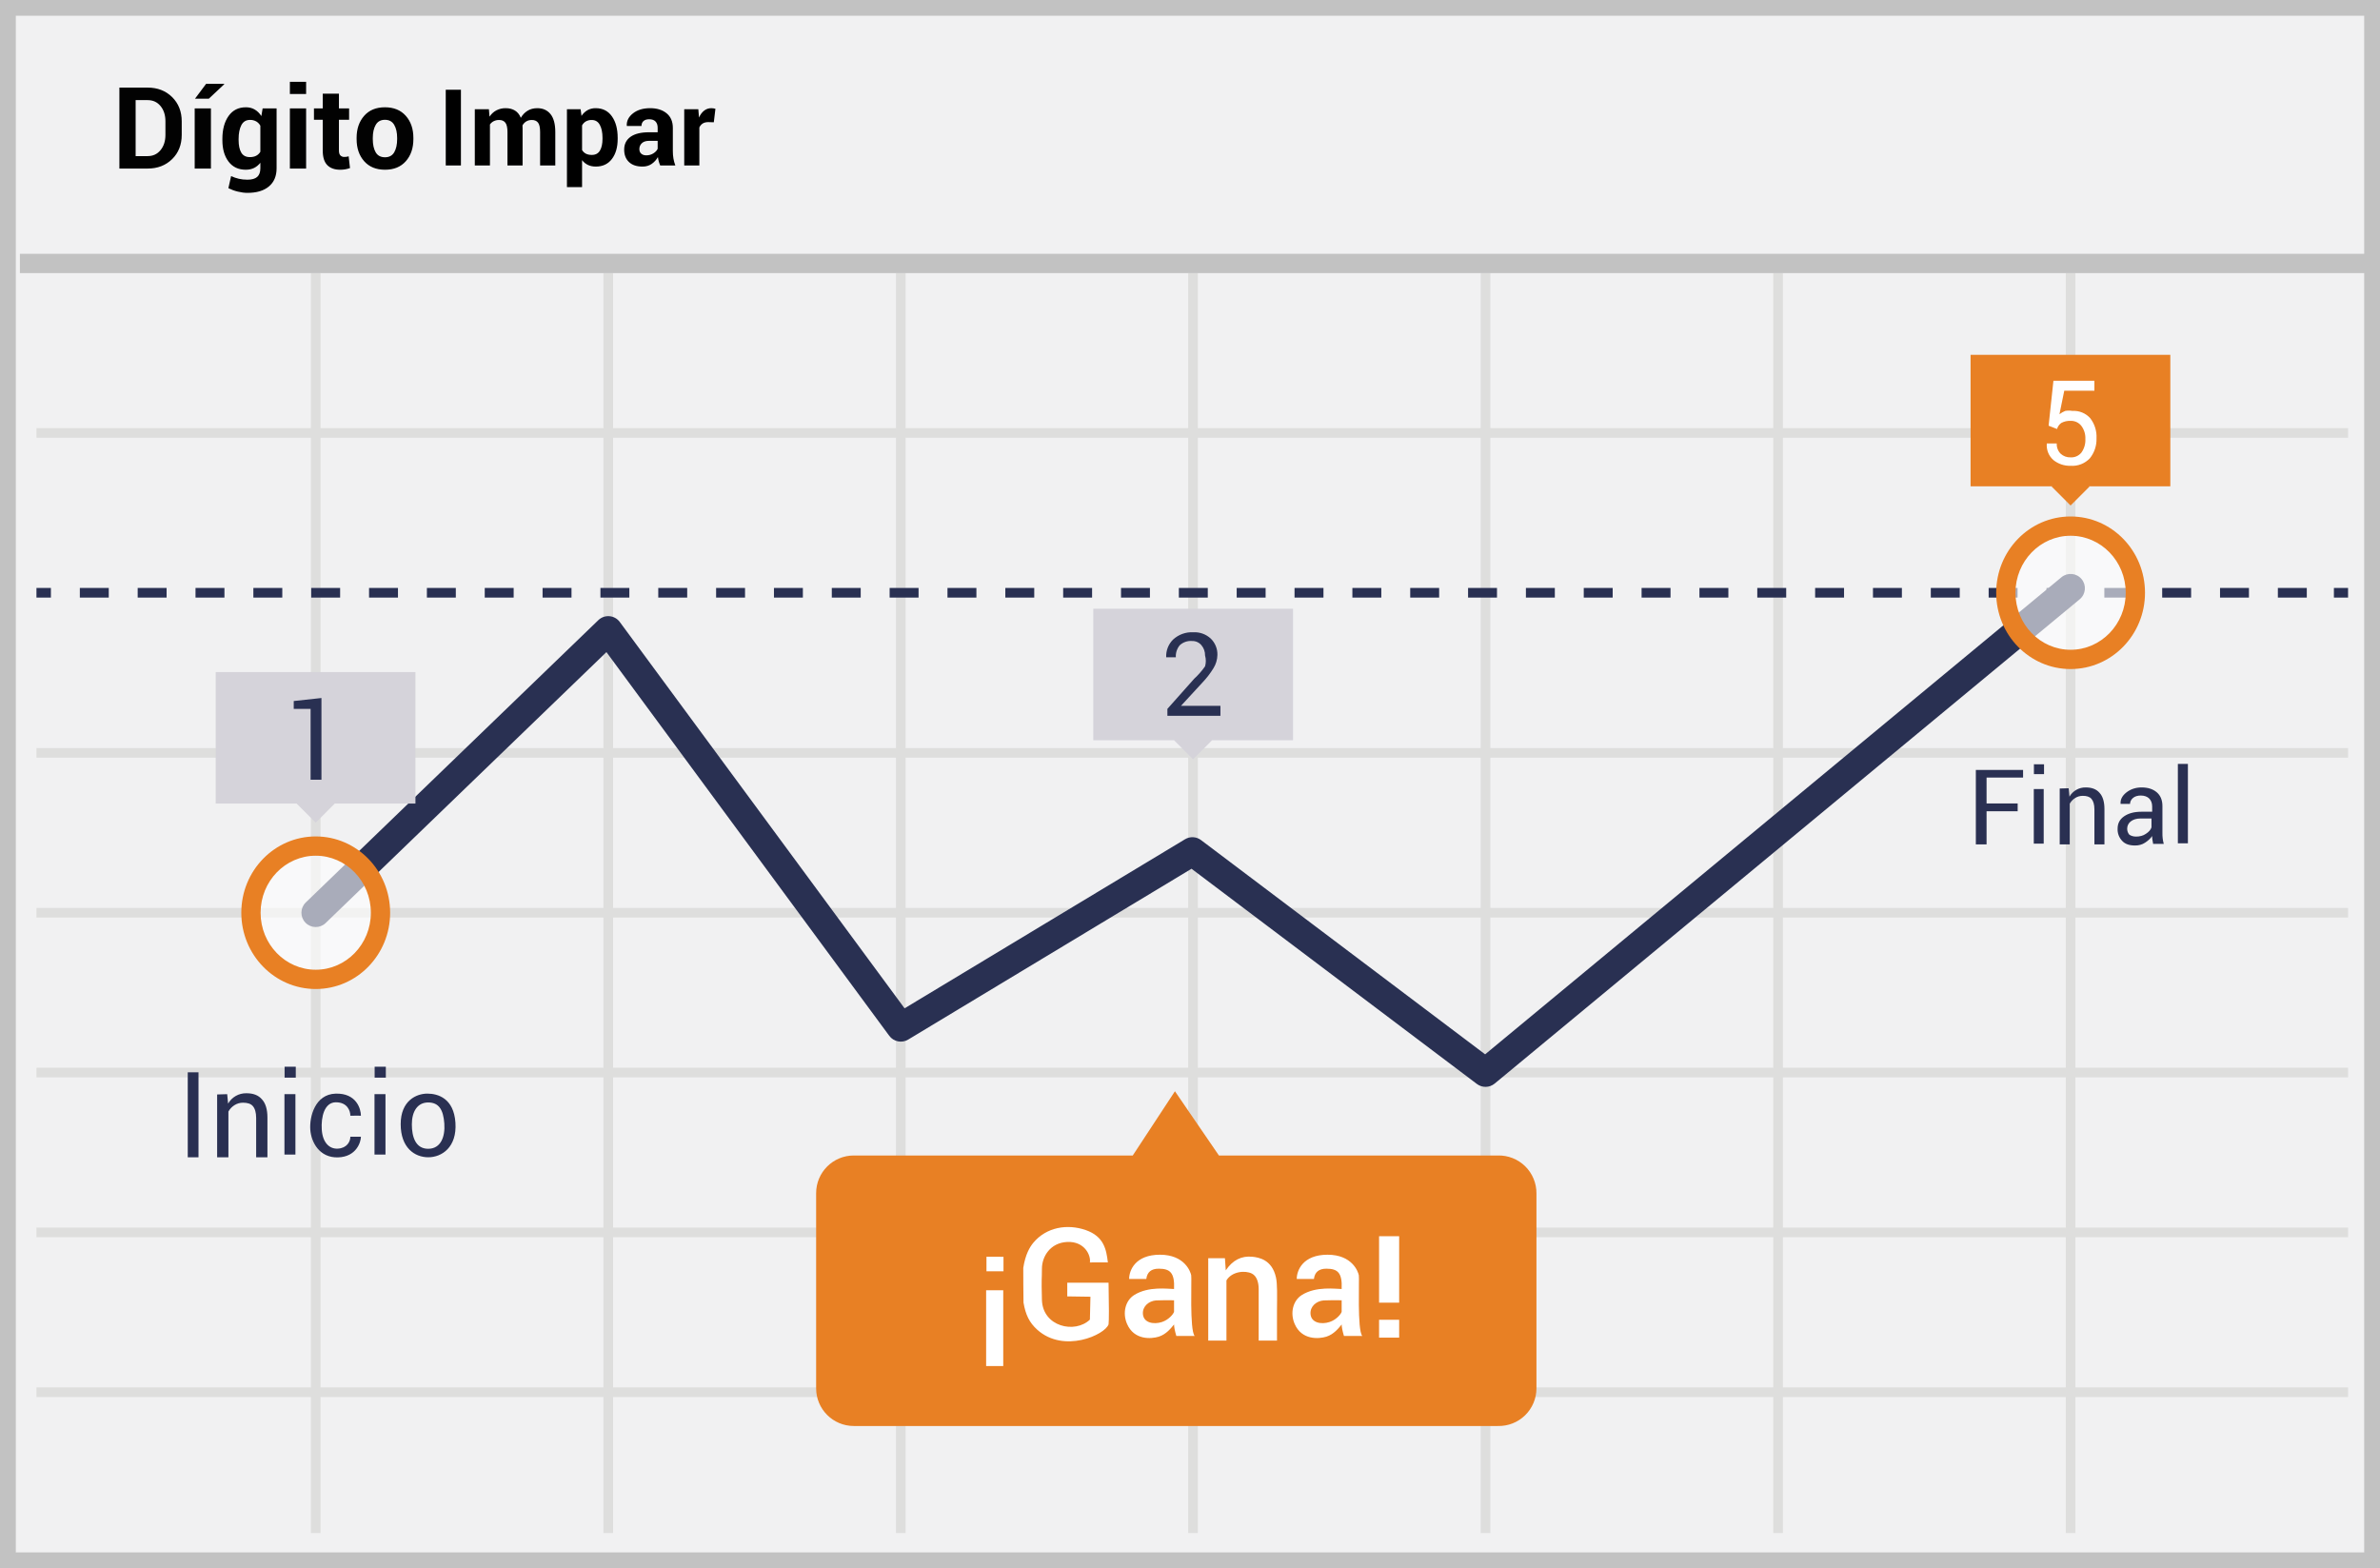 <?xml version="1.0" encoding="UTF-8"?>
<svg width="299px" height="197px" viewBox="0 0 299 197" version="1.1" xmlns="http://www.w3.org/2000/svg" xmlns:xlink="http://www.w3.org/1999/xlink">
    <!-- Generator: Sketch 52.6 (67491) - http://www.bohemiancoding.com/sketch -->
    <title>Odd</title>
    <desc>Created with Sketch.</desc>
    <g id="Page-1" stroke="none" stroke-width="1" fill="none" fill-rule="evenodd">
        <g id="Odd">
            <g id="odd">
                <polygon id="Path" fill="#F1F1F2" points="0 0 299 0 299 197 0 197"></polygon>
                <path d="M1.987,1.98 L1.987,195.02 L297.013,195.02 L297.013,1.98 L1.987,1.98 Z M299,0 L299,197 L0,197 L0,0 L299,0 Z" id="Path" fill="#C2C2C2" fill-rule="nonzero"></path>
                <g id="Group-8" transform="translate(2, 32)">
                    <path d="M2.58,22.993 L2.58,21.782 L292.988,21.782 L292.988,22.993 L2.58,22.993 Z M2.58,63.188 L2.58,61.977 L292.988,61.977 L292.988,63.188 L2.58,63.188 Z M2.58,103.346 L2.58,102.135 L292.988,102.135 L292.988,103.346 L2.58,103.346 Z M2.58,123.425 L2.58,122.214 L292.988,122.214 L292.988,123.425 L2.58,123.425 Z M2.58,143.504 L2.58,142.293 L292.988,142.293 L292.988,143.504 L2.58,143.504 Z M37.059,2.308 L38.27,2.308 L38.27,160.59 L37.059,160.59 L37.059,2.308 Z M73.81,2.308 L75.021,2.308 L75.021,160.59 L73.81,160.59 L73.81,2.308 Z M110.56,2.308 L111.771,2.308 L111.771,160.59 L110.56,160.59 L110.56,2.308 Z M147.273,2.308 L148.484,2.308 L148.484,160.59 L147.273,160.59 L147.273,2.308 Z M184.023,2.308 L185.235,2.308 L185.235,160.59 L184.023,160.59 L184.023,2.308 Z M220.774,2.308 L221.985,2.308 L221.985,160.59 L220.774,160.59 L220.774,2.308 Z M257.524,2.308 L258.736,2.308 L258.736,160.59 L257.524,160.59 L257.524,2.308 Z M2.58,83.267 L2.58,82.056 L292.988,82.056 L292.988,83.267 L2.58,83.267 Z" id="Shape" fill="#DEDEDD" fill-rule="nonzero"></path>
                    <polygon id="Path" fill="#293052" fill-rule="nonzero" points="2.58 43.072 2.58 41.861 4.396 41.861 4.396 43.072"></polygon>
                    <path d="M8.03,43.072 L8.03,41.861 L11.663,41.861 L11.663,43.072 L8.03,43.072 Z M15.297,43.072 L15.297,41.861 L18.93,41.861 L18.93,43.072 L15.297,43.072 Z M22.563,43.072 L22.563,41.861 L26.197,41.861 L26.197,43.072 L22.563,43.072 Z M29.83,43.072 L29.83,41.861 L33.464,41.861 L33.464,43.072 L29.83,43.072 Z M37.097,43.072 L37.097,41.861 L40.731,41.861 L40.731,43.072 L37.097,43.072 Z M44.364,43.072 L44.364,41.861 L47.997,41.861 L47.997,43.072 L44.364,43.072 Z M51.631,43.072 L51.631,41.861 L55.264,41.861 L55.264,43.072 L51.631,43.072 Z M58.898,43.072 L58.898,41.861 L62.531,41.861 L62.531,43.072 L58.898,43.072 Z M66.164,43.072 L66.164,41.861 L69.798,41.861 L69.798,43.072 L66.164,43.072 Z M73.431,43.072 L73.431,41.861 L77.065,41.861 L77.065,43.072 L73.431,43.072 Z M80.698,43.072 L80.698,41.861 L84.332,41.861 L84.332,43.072 L80.698,43.072 Z M87.965,43.072 L87.965,41.861 L91.598,41.861 L91.598,43.072 L87.965,43.072 Z M95.232,43.072 L95.232,41.861 L98.865,41.861 L98.865,43.072 L95.232,43.072 Z M102.499,43.072 L102.499,41.861 L106.132,41.861 L106.132,43.072 L102.499,43.072 Z M109.765,43.072 L109.765,41.861 L113.399,41.861 L113.399,43.072 L109.765,43.072 Z M117.032,43.072 L117.032,41.861 L120.666,41.861 L120.666,43.072 L117.032,43.072 Z M124.299,43.072 L124.299,41.861 L127.933,41.861 L127.933,43.072 L124.299,43.072 Z M131.566,43.072 L131.566,41.861 L135.199,41.861 L135.199,43.072 L131.566,43.072 Z M138.833,43.072 L138.833,41.861 L142.466,41.861 L142.466,43.072 L138.833,43.072 Z M146.1,43.072 L146.1,41.861 L149.733,41.861 L149.733,43.072 L146.1,43.072 Z M153.366,43.072 L153.366,41.861 L157,41.861 L157,43.072 L153.366,43.072 Z M160.633,43.072 L160.633,41.861 L164.267,41.861 L164.267,43.072 L160.633,43.072 Z M167.9,43.072 L167.9,41.861 L171.534,41.861 L171.534,43.072 L167.9,43.072 Z M175.167,43.072 L175.167,41.861 L178.8,41.861 L178.8,43.072 L175.167,43.072 Z M182.434,43.072 L182.434,41.861 L186.067,41.861 L186.067,43.072 L182.434,43.072 Z M189.701,43.072 L189.701,41.861 L193.334,41.861 L193.334,43.072 L189.701,43.072 Z M196.967,43.072 L196.967,41.861 L200.601,41.861 L200.601,43.072 L196.967,43.072 Z M204.234,43.072 L204.234,41.861 L207.868,41.861 L207.868,43.072 L204.234,43.072 Z M211.501,43.072 L211.501,41.861 L215.135,41.861 L215.135,43.072 L211.501,43.072 Z M218.768,43.072 L218.768,41.861 L222.401,41.861 L222.401,43.072 L218.768,43.072 Z M226.035,43.072 L226.035,41.861 L229.668,41.861 L229.668,43.072 L226.035,43.072 Z M233.302,43.072 L233.302,41.861 L236.935,41.861 L236.935,43.072 L233.302,43.072 Z M240.568,43.072 L240.568,41.861 L244.202,41.861 L244.202,43.072 L240.568,43.072 Z M247.835,43.072 L247.835,41.861 L251.469,41.861 L251.469,43.072 L247.835,43.072 Z M255.102,43.072 L255.102,41.861 L258.736,41.861 L258.736,43.072 L255.102,43.072 Z M262.369,43.072 L262.369,41.861 L266.002,41.861 L266.002,43.072 L262.369,43.072 Z M269.636,43.072 L269.636,41.861 L273.269,41.861 L273.269,43.072 L269.636,43.072 Z M276.903,43.072 L276.903,41.861 L280.536,41.861 L280.536,43.072 L276.903,43.072 Z M284.169,43.072 L284.169,41.861 L287.803,41.861 L287.803,43.072 L284.169,43.072 Z" id="Path" fill="#293052" fill-rule="nonzero"></path>
                    <polygon id="Path" fill="#293052" fill-rule="nonzero" points="291.209 43.072 291.209 41.861 292.988 41.861 292.988 43.072"></polygon>
                    <polygon id="Path" fill="#C2C2C2" fill-rule="nonzero" points="0.498 2.307 0.498 -0.115 295.108 -0.115 295.108 2.307"></polygon>
                    <path d="M74.186,49.921 L38.913,83.955 C38.199,84.645 37.06,84.625 36.371,83.91 C35.682,83.196 35.702,82.057 36.417,81.368 L73.167,45.908 C73.949,45.153 75.217,45.26 75.862,46.135 L111.641,94.672 L146.875,73.432 C147.503,73.053 148.299,73.094 148.885,73.536 L184.577,100.45 L256.984,40.513 C257.748,39.88 258.882,39.987 259.515,40.752 C260.148,41.516 260.041,42.65 259.276,43.283 L185.775,104.125 C185.134,104.656 184.212,104.677 183.547,104.176 L147.69,77.138 L112.094,98.598 C111.299,99.077 110.27,98.872 109.719,98.125 L74.186,49.921 Z" id="Path" fill="#293052" fill-rule="nonzero"></path>
                    <path d="M186.181,113.159 L151.133,113.159 L145.608,105.089 L140.309,113.159 L105.262,113.159 C102.649,113.159 100.531,115.279 100.531,117.894 L100.531,142.406 C100.531,145.021 102.649,147.141 105.262,147.141 L186.181,147.141 C187.455,147.172 188.688,146.687 189.6,145.795 C190.512,144.904 191.026,143.682 191.025,142.406 L191.025,117.932 C191.036,116.65 190.526,115.418 189.613,114.518 C188.7,113.619 187.462,113.128 186.181,113.159 Z" id="Path" fill="#E88024"></path>
                    <g id="Group" opacity="0.6" transform="translate(249.797, 33.404)" fill="#FFFFFF">
                        <ellipse id="Oval" cx="8.333" cy="9.062" rx="8.137" ry="8.373"></ellipse>
                    </g>
                    <path d="M258.13,52.05 C252.959,52.05 248.782,47.751 248.782,42.466 C248.782,37.181 252.959,32.883 258.13,32.883 C263.301,32.883 267.478,37.181 267.478,42.466 C267.478,47.751 263.301,52.05 258.13,52.05 Z M258.13,49.628 C261.947,49.628 265.056,46.429 265.056,42.466 C265.056,38.503 261.947,35.305 258.13,35.305 C254.313,35.305 251.204,38.503 251.204,42.466 C251.204,46.429 254.313,49.628 258.13,49.628 Z" id="Oval" fill="#E88024" fill-rule="nonzero"></path>
                    <g id="Group" opacity="0.6" transform="translate(29.278, 74.077)" fill="#FFFFFF">
                        <ellipse id="Oval" cx="8.386" cy="8.585" rx="8.137" ry="8.373"></ellipse>
                    </g>
                    <path d="M37.665,92.245 C32.494,92.245 28.316,87.947 28.316,82.662 C28.316,77.376 32.494,73.078 37.665,73.078 C42.836,73.078 47.013,77.376 47.013,82.662 C47.013,87.947 42.836,92.245 37.665,92.245 Z M37.665,89.823 C41.482,89.823 44.591,86.624 44.591,82.662 C44.591,78.699 41.482,75.5 37.665,75.5 C33.847,75.5 30.739,78.699 30.739,82.662 C30.739,86.624 33.847,89.823 37.665,89.823 Z" id="Oval" fill="#E88024" fill-rule="nonzero"></path>
                    <polygon id="Path" fill="#E88024" points="245.564 12.575 270.658 12.575 270.658 29.093 245.564 29.093"></polygon>
                    <polygon id="Path" fill="#E88024" transform="translate(258.127, 29.121) rotate(-45) translate(-258.127, -29.121) " points="256.443 27.437 259.813 27.435 259.812 30.805 256.441 30.807"></polygon>
                    <path d="M255.367,21.478 L255.973,15.833 L261.12,15.833 L261.12,17.083 L257.335,17.083 L256.73,20.038 C256.95,19.869 257.192,19.729 257.449,19.622 C257.749,19.57 258.056,19.57 258.357,19.622 C259.201,19.567 260.024,19.902 260.59,20.531 C261.153,21.253 261.435,22.155 261.385,23.069 C261.415,23.976 261.12,24.863 260.552,25.57 C259.928,26.234 259.039,26.582 258.13,26.517 C257.348,26.541 256.584,26.286 255.973,25.797 C255.377,25.277 255.067,24.501 255.14,23.713 L256.389,23.713 C256.364,24.193 256.543,24.661 256.881,25.001 C257.221,25.312 257.67,25.476 258.13,25.456 C258.655,25.486 259.163,25.26 259.493,24.85 C259.844,24.354 260.018,23.753 259.985,23.145 C260.013,22.561 259.839,21.986 259.493,21.516 C259.171,21.091 258.662,20.851 258.13,20.872 C257.722,20.849 257.316,20.941 256.957,21.137 C256.7,21.322 256.513,21.59 256.427,21.895 L255.367,21.478 Z" id="Path" fill="#FFFFFF"></path>
                    <polygon id="Path" fill="#D5D3DA" points="135.351 44.474 160.444 44.474 160.444 60.992 135.351 60.992"></polygon>
                    <polygon id="Path" fill="#D5D3DA" transform="translate(147.887, 60.999) rotate(-45) translate(-147.887, -60.999) " points="146.202 59.315 149.572 59.314 149.571 62.684 146.201 62.685"></polygon>
                    <path d="M151.323,57.923 L144.661,57.923 L144.661,57.052 L148.03,53.263 C148.54,52.797 148.996,52.276 149.392,51.71 C149.519,51.264 149.519,50.792 149.392,50.346 C149.403,49.876 149.241,49.418 148.938,49.058 C148.649,48.711 148.217,48.515 147.765,48.528 C147.196,48.48 146.634,48.672 146.213,49.058 C145.862,49.482 145.686,50.024 145.721,50.573 L144.51,50.573 C144.467,49.738 144.784,48.924 145.381,48.338 C146.07,47.707 146.983,47.379 147.916,47.429 C148.726,47.386 149.518,47.673 150.112,48.225 C150.661,48.761 150.963,49.502 150.944,50.27 C150.932,50.86 150.762,51.436 150.452,51.937 C150.051,52.592 149.582,53.201 149.052,53.756 L146.365,56.673 L151.323,56.673 L151.323,57.923 Z" id="Path" fill="#293052"></path>
                    <polygon id="Path" fill="#D5D3DA" points="25.099 52.43 50.193 52.43 50.193 68.948 25.099 68.948"></polygon>
                    <polygon id="Path" fill="#D5D3DA" transform="translate(37.661, 68.966) rotate(-45) translate(-37.661, -68.966) " points="35.977 67.282 39.347 67.28 39.346 70.65 35.976 70.652"></polygon>
                    <polygon id="Path" fill="#293052" points="38.422 65.955 37.021 65.955 37.021 57.052 34.902 57.052 34.902 56.067 38.384 55.688 38.384 65.955"></polygon>
                </g>
            </g>
            <g id="Group-2" transform="translate(15, 10)" fill-rule="nonzero">
                <path d="M-7.10542736e-15,11.175 L-7.10542736e-15,1.005 L3.549,1.005 C4.792,1.005 5.817,1.401 6.623,2.195 C7.428,2.989 7.831,4.008 7.831,5.252 L7.831,6.935 C7.831,8.183 7.428,9.202 6.623,9.991 C5.817,10.781 4.793,11.175 3.549,11.175 L-7.10542736e-15,11.175 Z M2.04,2.576 L2.04,9.611 L3.549,9.611 C4.219,9.611 4.759,9.361 5.169,8.86 C5.579,8.36 5.784,7.718 5.784,6.935 L5.784,5.239 C5.784,4.461 5.579,3.823 5.17,3.325 C4.76,2.826 4.22,2.577 3.549,2.577 L2.04,2.577 L2.04,2.576 Z M11.499,11.176 L9.459,11.176 L9.459,3.617 L11.499,3.617 L11.499,11.175 L11.499,11.176 Z M10.891,0.536 L13.161,0.536 L13.175,0.578 L11.24,2.395 L9.5,2.395 L10.89,0.536 L10.891,0.536 Z M12.938,7.459 C12.938,6.267 13.196,5.305 13.713,4.574 C14.23,3.843 14.956,3.477 15.893,3.477 C16.316,3.477 16.689,3.573 17.01,3.764 C17.332,3.954 17.606,4.227 17.835,4.581 L17.995,3.617 L19.749,3.617 L19.749,11.141 C19.749,12.123 19.427,12.883 18.785,13.421 C18.142,13.959 17.245,14.228 16.095,14.228 C15.713,14.228 15.308,14.176 14.88,14.071 C14.469,13.973 14.071,13.828 13.692,13.641 L14.034,12.119 C14.346,12.268 14.669,12.38 15.002,12.457 C15.335,12.534 15.695,12.573 16.082,12.573 C16.64,12.573 17.051,12.456 17.314,12.223 C17.577,11.99 17.709,11.627 17.709,11.133 L17.709,10.449 C17.485,10.733 17.222,10.949 16.919,11.099 C16.617,11.248 16.269,11.322 15.879,11.322 C14.952,11.322 14.23,10.982 13.713,10.302 C13.196,9.622 12.938,8.724 12.938,7.606 L12.938,7.459 Z M14.978,7.606 C14.978,8.267 15.088,8.788 15.309,9.167 C15.53,9.547 15.893,9.737 16.396,9.737 C16.708,9.737 16.972,9.679 17.188,9.565 C17.405,9.451 17.578,9.285 17.708,9.065 L17.708,5.79 C17.587,5.567 17.407,5.381 17.188,5.252 C16.95,5.121 16.681,5.055 16.409,5.063 C15.911,5.063 15.548,5.284 15.319,5.727 C15.092,6.169 14.977,6.747 14.977,7.459 L14.977,7.606 L14.978,7.606 Z M23.458,11.176 L21.418,11.176 L21.418,3.617 L23.458,3.617 L23.458,11.175 L23.458,11.176 Z M23.458,1.808 L21.418,1.808 L21.418,0.278 L23.458,0.278 L23.458,1.808 Z M27.58,1.766 L27.58,3.617 L28.858,3.617 L28.858,5.049 L27.58,5.049 L27.58,8.899 C27.58,9.192 27.641,9.401 27.765,9.527 C27.893,9.654 28.069,9.723 28.25,9.715 C28.357,9.715 28.45,9.71 28.53,9.698 C28.609,9.686 28.7,9.667 28.802,9.638 L28.97,11.113 C28.576,11.255 28.159,11.326 27.74,11.323 C27.037,11.323 26.496,11.129 26.116,10.743 C25.736,10.356 25.546,9.743 25.546,8.905 L25.546,5.049 L24.443,5.049 L24.443,3.617 L25.547,3.617 L25.547,1.766 L27.58,1.766 Z M29.8,7.326 C29.8,6.199 30.115,5.276 30.744,4.556 C31.373,3.837 32.244,3.477 33.357,3.477 C34.474,3.477 35.35,3.836 35.983,4.553 C36.617,5.27 36.933,6.195 36.933,7.326 L36.933,7.473 C36.933,8.609 36.618,9.535 35.987,10.25 C35.356,10.965 34.484,11.322 33.371,11.322 C32.253,11.322 31.379,10.965 30.748,10.25 C30.116,9.535 29.801,8.61 29.801,7.473 L29.801,7.326 L29.8,7.326 Z M31.834,7.473 C31.834,8.163 31.954,8.715 32.197,9.133 C32.439,9.549 32.83,9.757 33.371,9.757 C33.897,9.757 34.282,9.547 34.527,9.129 C34.771,8.709 34.893,8.158 34.893,7.473 L34.893,7.326 C34.893,6.656 34.77,6.109 34.523,5.685 C34.276,5.261 33.888,5.049 33.357,5.049 C32.83,5.049 32.445,5.262 32.201,5.689 C31.956,6.114 31.834,6.66 31.834,7.326 L31.834,7.473 Z" id="Shape" fill="#020202"></path>
                <path d="M42.907,10.788 L41,10.788 L41,1.278 L42.907,1.278 L42.907,10.788 Z M46.421,3.721 L46.499,4.655 C46.726,4.315 47.009,4.053 47.352,3.868 C47.717,3.678 48.125,3.582 48.537,3.591 C48.99,3.591 49.377,3.691 49.7,3.891 C50.022,4.091 50.266,4.394 50.431,4.799 C50.649,4.42 50.932,4.124 51.281,3.911 C51.629,3.697 52.038,3.591 52.508,3.591 C53.205,3.591 53.755,3.838 54.158,4.331 C54.56,4.826 54.762,5.581 54.762,6.595 L54.762,10.788 L52.854,10.788 L52.854,6.588 C52.854,6.022 52.767,5.628 52.594,5.406 C52.419,5.184 52.16,5.073 51.816,5.073 C51.546,5.073 51.312,5.133 51.114,5.253 C50.916,5.373 50.758,5.539 50.64,5.753 C50.64,5.835 50.642,5.906 50.647,5.965 C50.651,6.024 50.653,6.083 50.653,6.145 L50.653,10.788 L48.753,10.788 L48.753,6.588 C48.753,6.036 48.666,5.645 48.491,5.416 C48.317,5.188 48.056,5.073 47.708,5.073 C47.474,5.068 47.243,5.118 47.032,5.22 C46.84,5.316 46.675,5.459 46.552,5.635 L46.552,10.788 L44.65,10.788 L44.65,3.721 L46.42,3.721 L46.421,3.721 Z M62.599,7.451 C62.599,8.496 62.358,9.336 61.874,9.971 C61.391,10.608 60.716,10.925 59.85,10.925 C59.48,10.925 59.15,10.857 58.863,10.72 C58.572,10.58 58.319,10.373 58.125,10.116 L58.125,13.506 L56.225,13.506 L56.225,3.721 L57.943,3.721 L58.053,4.557 C58.263,4.248 58.514,4.01 58.808,3.842 C59.123,3.669 59.478,3.583 59.837,3.591 C60.712,3.591 61.391,3.932 61.874,4.616 C62.358,5.3 62.599,6.199 62.599,7.314 L62.599,7.451 Z M60.692,7.314 C60.692,6.647 60.582,6.107 60.359,5.694 C60.137,5.28 59.797,5.074 59.34,5.074 C59.084,5.066 58.83,5.127 58.605,5.25 C58.401,5.369 58.235,5.544 58.125,5.753 L58.125,8.848 C58.243,9.048 58.403,9.201 58.605,9.306 C58.808,9.41 59.057,9.462 59.353,9.462 C59.815,9.462 60.153,9.282 60.369,8.92 C60.585,8.559 60.692,8.069 60.692,7.45 L60.692,7.314 Z M67.942,10.788 C67.872,10.628 67.812,10.458 67.762,10.278 C67.712,10.098 67.676,9.915 67.655,9.73 C67.459,10.074 67.2,10.36 66.878,10.586 C66.555,10.812 66.172,10.926 65.728,10.926 C64.988,10.926 64.418,10.735 64.017,10.354 C63.617,9.973 63.416,9.454 63.416,8.796 C63.416,8.104 63.683,7.567 64.216,7.186 C64.749,6.806 65.528,6.615 66.551,6.615 L67.622,6.615 L67.622,6.053 C67.622,5.713 67.532,5.45 67.354,5.263 C67.176,5.075 66.91,4.982 66.558,4.982 C66.248,4.982 66.01,5.057 65.842,5.207 C65.675,5.357 65.591,5.563 65.591,5.824 L63.756,5.824 L63.742,5.785 C63.712,5.189 63.972,4.674 64.523,4.24 C65.073,3.807 65.793,3.59 66.682,3.59 C67.531,3.59 68.218,3.804 68.742,4.23 C69.267,4.657 69.529,5.27 69.529,6.066 L69.529,8.986 C69.529,9.316 69.554,9.628 69.605,9.92 C69.655,10.211 69.735,10.5 69.843,10.788 L67.943,10.788 L67.942,10.788 Z M66.198,9.515 C66.529,9.515 66.825,9.432 67.087,9.266 C67.347,9.101 67.527,8.909 67.622,8.692 L67.622,7.692 L66.551,7.692 C66.146,7.692 65.841,7.792 65.633,7.992 C65.43,8.183 65.317,8.452 65.323,8.731 C65.323,8.971 65.4,9.161 65.555,9.302 C65.71,9.444 65.924,9.515 66.198,9.515 Z M74.676,5.361 L73.977,5.341 C73.694,5.341 73.461,5.4 73.278,5.517 C73.093,5.638 72.947,5.811 72.86,6.014 L72.86,10.788 L70.96,10.788 L70.96,3.721 L72.73,3.721 L72.815,4.766 C72.98,4.396 73.195,4.108 73.458,3.901 C73.722,3.694 74.025,3.591 74.369,3.591 C74.465,3.591 74.553,3.598 74.634,3.613 C74.714,3.629 74.796,3.647 74.879,3.669 L74.676,5.361 Z" id="Shape" fill="#000000"></path>
            </g>
            <g id="Group" transform="translate(247.782, 95.791)" fill="#2A3052" fill-rule="nonzero">
                <path d="M12.104,3.233 L12.206,4.289 C12.624,3.559 13.408,3.114 14.249,3.131 C14.999,3.131 15.578,3.335 15.987,3.812 C16.395,4.255 16.6,4.936 16.6,5.856 L16.6,10.284 L15.34,10.284 L15.34,5.89 C15.34,5.277 15.203,4.834 14.965,4.562 C14.726,4.289 14.352,4.187 13.875,4.187 C13.5,4.187 13.194,4.289 12.921,4.459 C12.649,4.629 12.411,4.869 12.24,5.175 L12.24,10.284 L10.98,10.284 L10.98,3.267 L12.104,3.233 Z M22.629,9.712 C22.595,9.542 22.595,9.407 22.595,9.237 C22.358,9.577 22.052,9.847 21.679,10.085 C21.306,10.323 20.899,10.425 20.458,10.425 C19.745,10.425 19.203,10.255 18.829,9.848 C18.436,9.439 18.228,8.887 18.253,8.321 C18.253,7.643 18.524,7.134 19.067,6.761 C19.61,6.387 20.322,6.184 21.238,6.184 L22.595,6.184 L22.595,5.505 C22.595,5.098 22.459,4.759 22.222,4.522 C21.984,4.284 21.612,4.148 21.17,4.148 C20.763,4.148 20.424,4.25 20.186,4.454 C19.949,4.657 19.813,4.929 19.813,5.2 L18.626,5.2 L18.626,5.166 C18.592,4.657 18.829,4.182 19.338,3.776 C19.848,3.368 20.492,3.131 21.272,3.131 C22.052,3.131 22.697,3.334 23.172,3.741 C23.647,4.148 23.884,4.725 23.884,5.471 L23.884,8.831 C23.884,9.068 23.884,9.305 23.918,9.543 C23.952,9.78 23.986,10.018 24.054,10.221 L22.731,10.221 L22.731,10.289 C22.697,10.085 22.663,9.882 22.629,9.712 Z M20.576,9.305 C21.016,9.305 21.458,9.203 21.796,8.965 C22.17,8.728 22.407,8.457 22.509,8.152 L22.509,7.032 L21.119,7.032 C20.609,7.032 20.202,7.168 19.897,7.405 C19.614,7.624 19.451,7.963 19.456,8.321 C19.456,8.627 19.558,8.864 19.727,9.068 C19.931,9.203 20.202,9.305 20.576,9.305 Z M6.378,0.936 L6.378,1.893 L1.791,1.893 L1.791,5.141 L5.698,5.141 L5.698,6.125 L1.791,6.125 L1.791,10.284 L0.443,10.284 L0.443,0.936 L6.378,0.936 Z M7.724,3.335 L8.97,3.335 L8.97,10.193 L7.724,10.193 L7.724,3.335 Z M7.74,0.22 L7.74,1.457 L9.01,1.457 L9.01,0.221 L7.74,0.22 Z M25.823,0.175 L27.085,0.175 L27.085,10.148 L25.823,10.148 L25.823,0.175 Z" id="Shape"></path>
            </g>
            <g id="Group" transform="translate(22.782, 133.791)" fill="#2A3052" fill-rule="nonzero">
                <path d="M5.76,3.664 L5.875,4.851 C6.345,4.03 7.227,3.53 8.173,3.549 C9.016,3.549 9.667,3.779 10.127,4.315 C10.587,4.813 10.816,5.579 10.816,6.613 L10.816,11.591 L9.399,11.591 L9.399,6.651 C9.399,5.961 9.246,5.464 8.978,5.157 C8.71,4.851 8.288,4.737 7.752,4.737 C7.373,4.733 7,4.839 6.68,5.042 C6.373,5.234 6.105,5.502 5.914,5.847 L5.914,11.591 L4.497,11.591 L4.497,3.702 L5.761,3.664 L5.76,3.664 Z M0.805,0.92 L2.156,0.92 L2.156,11.591 L0.806,11.591 L0.805,0.92 Z M24.266,3.663 L25.646,3.663 L25.646,11.255 L24.266,11.255 L24.266,3.663 Z M24.285,0.215 L24.285,1.585 L25.69,1.585 L25.69,0.215 L24.285,0.215 Z M12.953,3.663 L14.333,3.663 L14.333,11.255 L12.953,11.255 L12.953,3.663 Z M12.972,0.215 L12.972,1.585 L14.377,1.585 L14.377,0.215 L12.972,0.215 Z M21.233,6.374 C22.007,6.346 22.398,6.374 22.561,6.374 C22.561,5.51 21.992,3.519 19.386,3.597 C16.78,3.675 16.085,6.522 16.2,8.12 C16.316,9.718 17.36,11.674 19.684,11.605 C22.007,11.536 22.561,9.66 22.561,9.009 C22.144,9.006 21.701,9.006 21.233,9.009 C21.233,9.648 20.789,10.432 19.683,10.506 C18.579,10.58 17.748,9.72 17.642,8.12 C17.536,6.52 17.972,4.685 19.417,4.685 C20.863,4.685 21.233,5.765 21.233,6.375 L21.233,6.374 Z M30.9,3.595 C32.247,3.595 34.236,4.191 34.436,7.261 C34.636,10.331 32.726,11.591 31.021,11.591 C29.316,11.591 27.556,10.401 27.556,7.431 C27.556,4.462 29.553,3.595 30.9,3.595 Z M31.008,4.707 C29.65,4.707 28.959,5.862 28.959,7.459 C28.959,9.056 29.442,10.525 31.009,10.525 C32.575,10.525 33.162,9.049 33.037,7.342 C32.913,5.634 32.367,4.707 31.008,4.707 Z" id="Shape"></path>
            </g>
            <g id="Group" transform="translate(123.782, 153.791)" fill="#FFFFFF" fill-rule="nonzero">
                <path d="M51.995,9.858 L49.471,9.858 L49.471,1.51 L51.995,1.51 L51.995,9.858 Z M51.995,14.25 L49.471,14.25 L49.471,12.007 L51.995,12.007 L51.995,14.25 Z" id="Shape"></path>
                <path d="M28.01,4.272 L30.106,4.272 L30.212,5.799 C31.07,4.518 32.184,3.949 33.554,4.09 C34.346,4.172 36.019,4.432 36.517,6.684 C36.7,7.509 36.661,8.904 36.647,10.799 C36.642,11.535 36.642,12.809 36.647,14.622 L34.347,14.622 L34.347,8.138 C34.347,7.376 34.133,6.525 33.494,6.203 C32.615,5.76 30.961,5.945 30.297,7.062 L30.297,14.622 L28.009,14.622 L28.009,4.272 L28.01,4.272 Z M10.299,9.068 L10.299,7.353 L15.486,7.353 C15.545,10.342 15.545,12.085 15.486,12.581 C15.049,13.889 9.868,16.268 6.523,13.251 C5.526,12.351 5.057,11.355 4.801,9.847 C4.789,8.307 4.761,6.861 4.772,5.494 C5.026,3.819 5.587,2.867 6.039,2.327 C7.683,0.361 10.304,-0.063 12.609,0.734 C14.913,1.531 15.212,3.186 15.399,4.804 C14.865,4.804 14.583,4.781 13.142,4.804 C13.288,3.894 12.459,2.133 10.297,2.23 C8.135,2.327 7.115,4.103 7.115,5.583 C7.115,7.063 7.037,6.566 7.115,9.507 C7.213,12.884 11.261,13.79 13.142,11.987 L13.211,9.111 L10.299,9.068 Z M0.106,8.299 L2.256,8.299 L2.256,17.819 L0.106,17.819 L0.106,8.299 Z M0.148,4.092 L0.148,5.913 L2.287,5.913 L2.287,4.093 L0.148,4.092 Z M41.286,6.88 C40.6,6.875 39.881,6.875 39.128,6.88 C39.128,5.797 39.903,3.834 43.001,3.834 C46.1,3.834 46.843,5.964 46.927,6.421 C47.011,6.879 46.711,13.306 47.36,14.036 L45.058,14.038 C44.868,13.388 44.773,12.908 44.773,12.596 C44.413,13.034 43.796,13.836 42.847,14.13 C41.897,14.424 39.742,14.582 38.859,12.513 C38.277,11.15 38.649,9.616 39.742,8.913 C41.549,7.753 44.032,8.141 44.772,8.141 C44.868,6.071 44.25,5.589 42.847,5.589 C41.911,5.589 41.391,6.019 41.286,6.879 L41.286,6.88 Z M44.772,9.557 C44.014,9.54 43.256,9.546 42.499,9.575 C41.595,9.655 40.791,10.323 40.859,11.275 C40.941,12.409 42.231,12.618 43.241,12.291 C44.089,12.016 44.68,11.307 44.771,11.005 L44.771,9.557 L44.772,9.557 Z M20.228,6.88 C19.542,6.875 18.823,6.875 18.071,6.88 C18.071,5.797 18.845,3.834 21.944,3.834 C25.042,3.834 25.786,5.964 25.87,6.421 C25.954,6.879 25.654,13.306 26.302,14.036 L24,14.038 C23.81,13.388 23.715,12.908 23.715,12.596 C23.355,13.034 22.738,13.836 21.789,14.13 C20.84,14.424 18.685,14.582 17.802,12.513 C17.22,11.15 17.591,9.616 18.685,8.913 C20.491,7.753 22.975,8.141 23.715,8.141 C23.811,6.071 23.192,5.589 21.789,5.589 C20.854,5.589 20.333,6.019 20.228,6.879 L20.228,6.88 Z M23.714,9.557 C22.956,9.54 22.198,9.546 21.441,9.575 C20.538,9.655 19.733,10.323 19.801,11.275 C19.883,12.409 21.174,12.618 22.184,12.291 C23.031,12.016 23.622,11.307 23.714,11.005 L23.714,9.557 Z" id="Shape"></path>
            </g>
        </g>
    </g>
</svg>
